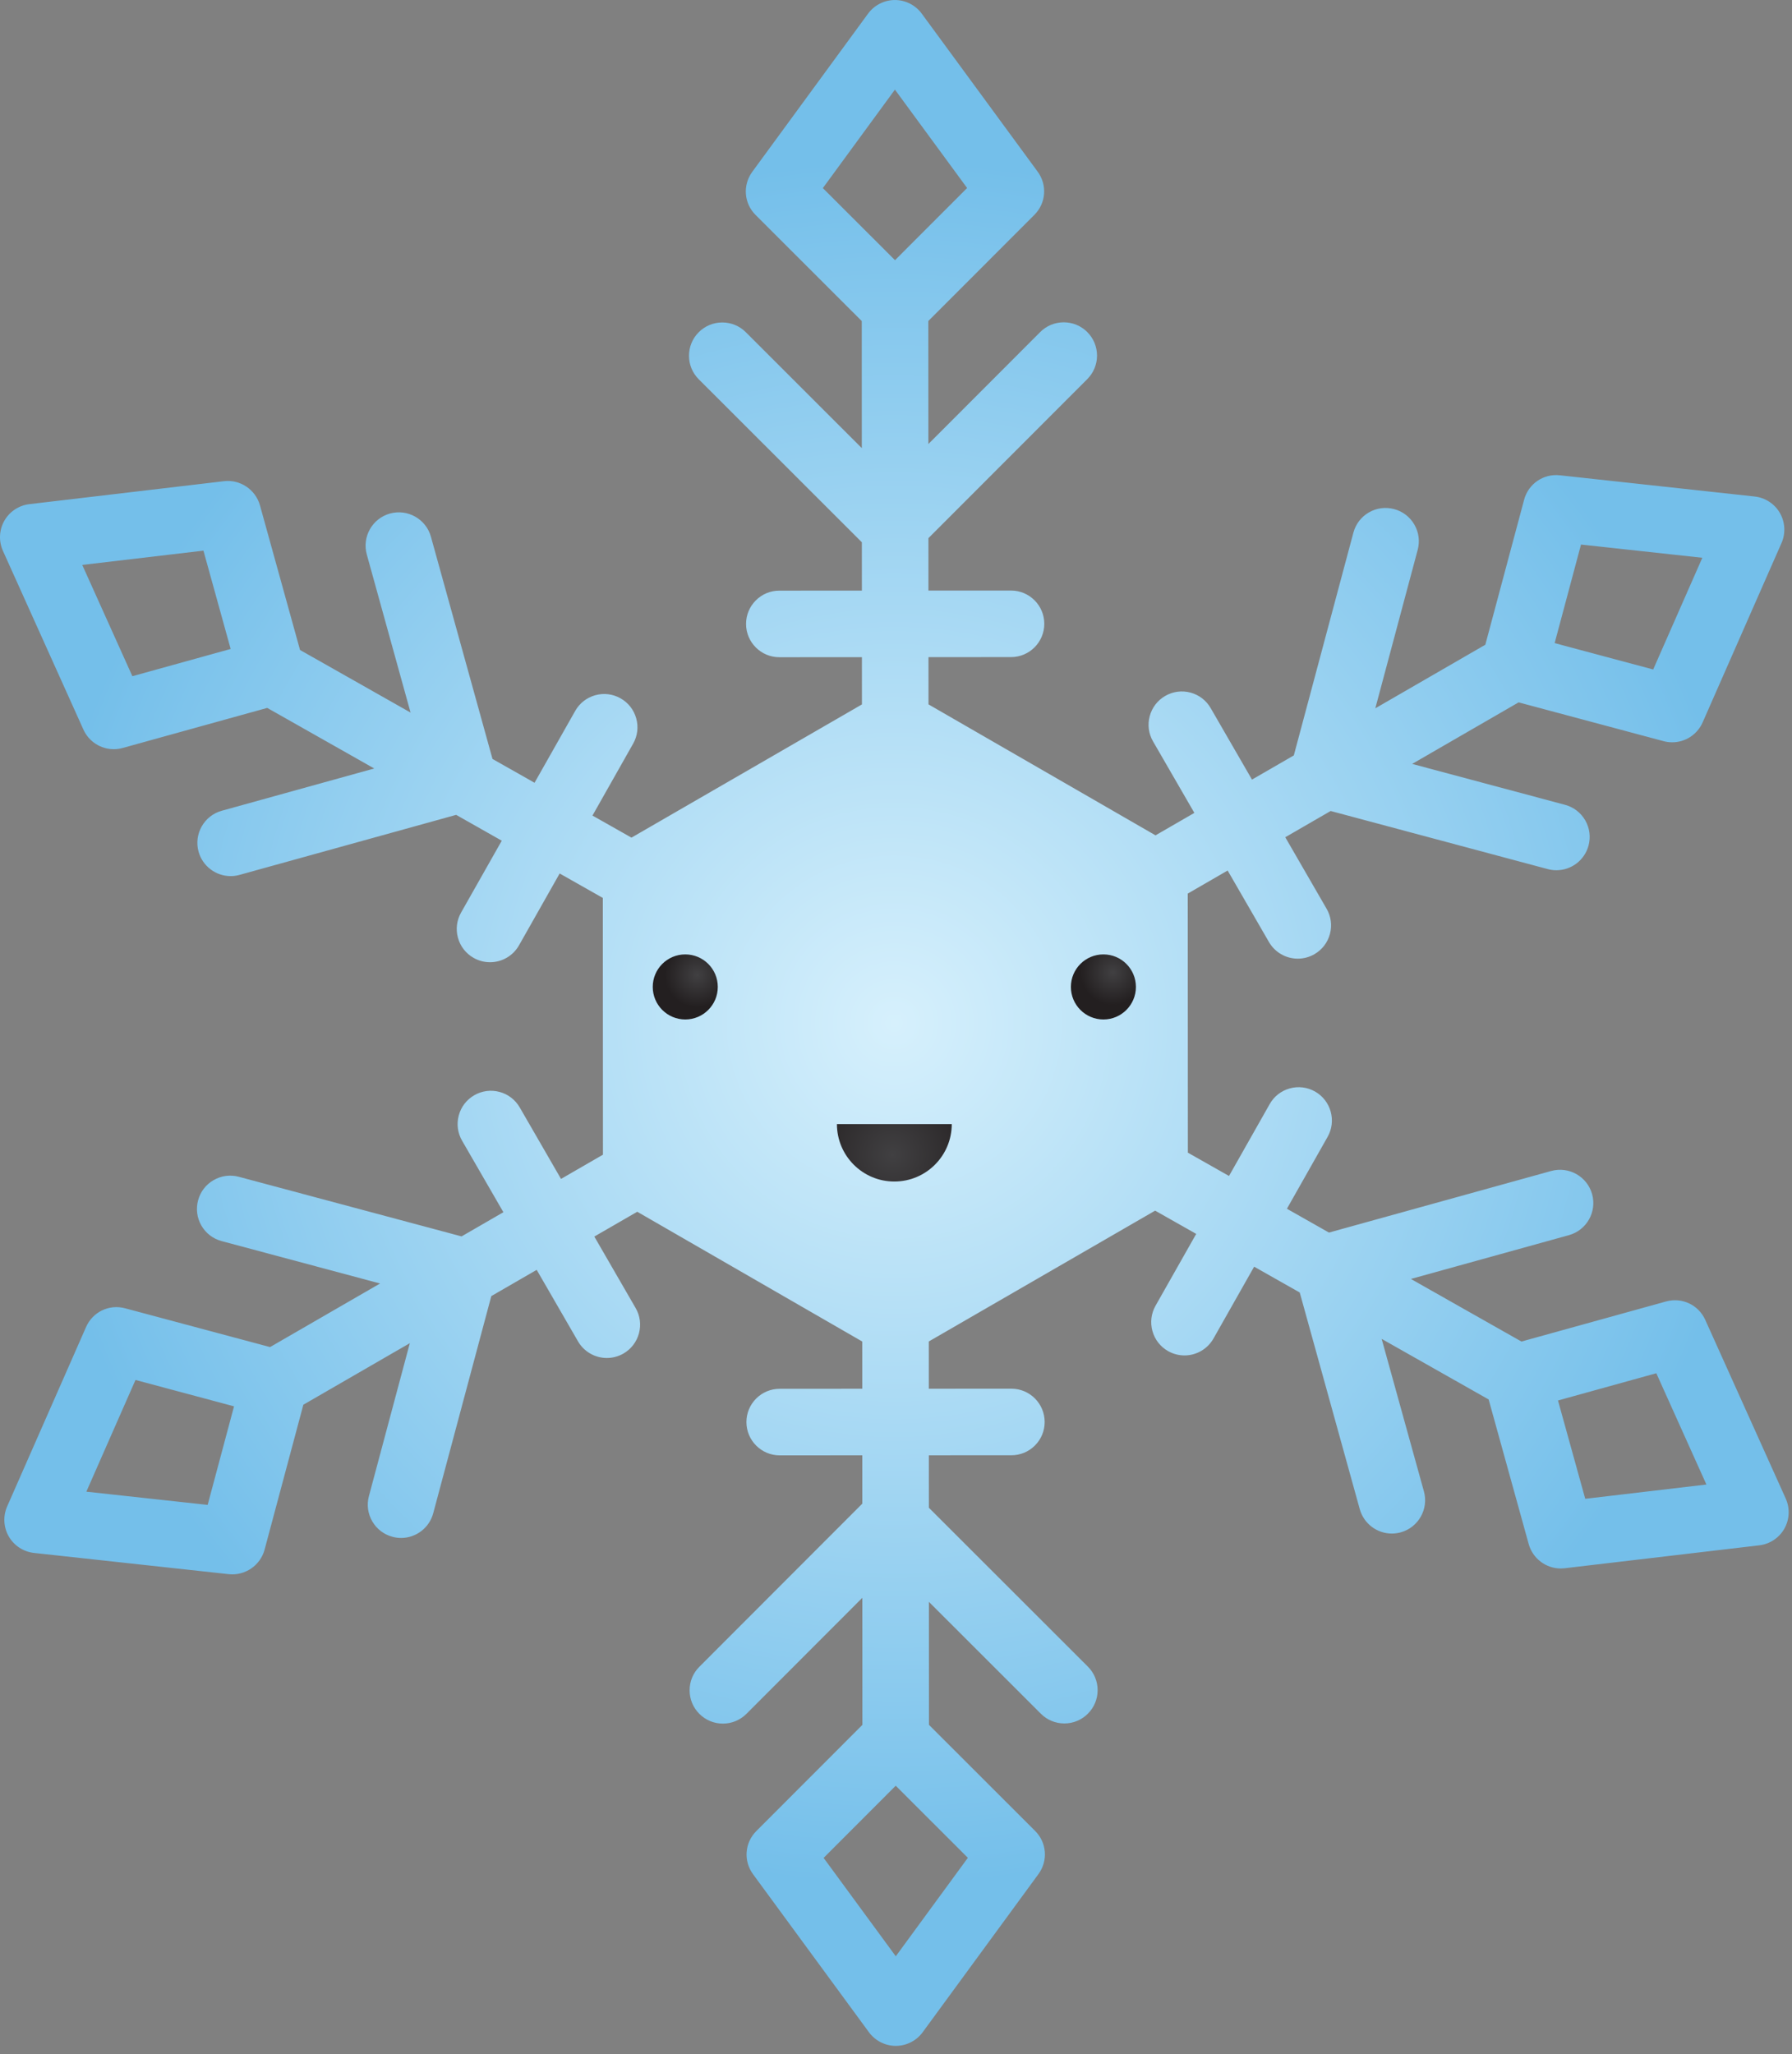 <?xml version="1.0" encoding="UTF-8" standalone="no"?>
<!DOCTYPE svg PUBLIC "-//W3C//DTD SVG 1.1//EN" "http://www.w3.org/Graphics/SVG/1.1/DTD/svg11.dtd">
<svg width="100%" height="100%" viewBox="0 0 178 204" version="1.1" xmlns="http://www.w3.org/2000/svg" xmlns:xlink="http://www.w3.org/1999/xlink" xml:space="preserve" xmlns:serif="http://www.serif.com/" style="fill-rule:evenodd;clip-rule:evenodd;stroke-linejoin:round;stroke-miterlimit:2;">
    <rect x="0" y="0" width="178" height="204" fill="#808080" stroke="none"/>
    <g transform="matrix(1,0,0,1,-406.104,-1325.65)">
        <g transform="matrix(2,0,0,2,0,0)">
            <path d="M214.675,732.659L213.365,737.553L207.341,736.896L209.781,731.349L214.675,732.659ZM214.508,695.05L209.626,696.403L207.137,690.877L213.156,690.168L214.508,695.05ZM243.957,755.081L247.538,751.497L251.121,755.077L247.541,759.967L243.957,755.081ZM251.084,672.161L247.503,675.745L243.919,672.165L247.499,667.275L251.084,672.161ZM280.264,694.759L281.573,689.865L287.598,690.522L285.158,696.069L280.264,694.759ZM287.801,736.541L281.783,737.25L280.43,732.368L285.313,731.015L287.801,736.541ZM291.741,737.239L287.744,728.365C287.408,727.618 286.589,727.233 285.796,727.451L278.615,729.441L273.124,726.333L280.974,724.158C281.852,723.914 282.368,723.002 282.125,722.124C281.881,721.245 280.97,720.729 280.091,720.972L269.055,724.03L266.967,722.847L268.987,719.279C269.436,718.486 269.156,717.476 268.363,717.026C267.979,716.809 267.532,716.754 267.108,716.872C266.682,716.99 266.328,717.266 266.111,717.651L264.091,721.219L262.048,720.063L262.042,707.197L264.023,706.052L266.075,709.603C266.37,710.113 266.918,710.429 267.507,710.429L267.508,710.429C267.797,710.429 268.082,710.352 268.333,710.207C268.715,709.986 268.989,709.63 269.103,709.203C269.217,708.777 269.158,708.331 268.937,707.949L266.885,704.399L269.139,703.096L279.924,705.982C280.065,706.019 280.208,706.038 280.352,706.038C281.098,706.038 281.754,705.534 281.947,704.813C282.061,704.386 282.003,703.941 281.782,703.558C281.561,703.176 281.204,702.903 280.778,702.789L273.187,700.758L278.474,697.702L285.672,699.628C285.812,699.666 285.956,699.685 286.101,699.685C286.756,699.685 287.349,699.297 287.613,698.698L291.532,689.788C291.743,689.307 291.712,688.75 291.45,688.296C291.188,687.842 290.72,687.537 290.198,687.48L280.521,686.426C279.706,686.337 278.958,686.85 278.747,687.642L276.821,694.84L271.357,697.997L273.462,690.129C273.576,689.702 273.518,689.257 273.297,688.875C273.076,688.492 272.719,688.219 272.293,688.105C271.867,687.991 271.421,688.049 271.038,688.27C270.657,688.491 270.384,688.847 270.269,689.274L267.31,700.336L265.232,701.537L263.18,697.986C262.959,697.604 262.603,697.331 262.177,697.216C261.75,697.103 261.305,697.161 260.923,697.382C260.54,697.603 260.267,697.96 260.153,698.386C260.039,698.813 260.096,699.258 260.318,699.64L262.37,703.19L260.441,704.305L249.166,697.802L249.165,695.456L253.265,695.454C254.177,695.454 254.917,694.712 254.917,693.801C254.917,692.89 254.176,692.149 253.265,692.149L253.264,692.149L249.163,692.151L249.162,689.548L257.052,681.651C257.364,681.338 257.536,680.923 257.536,680.482C257.535,680.04 257.363,679.625 257.051,679.313C256.739,679.001 256.324,678.83 255.883,678.83L255.882,678.83C255.44,678.83 255.025,679.002 254.714,679.314L249.16,684.874L249.157,678.766L254.424,673.495C255.004,672.914 255.073,672.011 254.587,671.349L248.83,663.501C248.52,663.079 248.022,662.826 247.498,662.826L247.497,662.826C246.973,662.826 246.475,663.079 246.164,663.503L240.415,671.355C239.929,672.019 239.999,672.921 240.58,673.501L245.852,678.768L245.854,685.078L240.093,679.321C239.781,679.009 239.365,678.837 238.924,678.837C238.482,678.837 238.067,679.01 237.755,679.322C237.443,679.634 237.271,680.049 237.271,680.491C237.271,680.932 237.444,681.347 237.756,681.659L245.856,689.752L245.858,692.152L241.757,692.154C241.316,692.154 240.901,692.326 240.589,692.639C240.277,692.951 240.105,693.366 240.105,693.808C240.105,694.719 240.847,695.46 241.758,695.46L241.759,695.46L245.859,695.458L245.86,697.804L234.414,704.419L232.477,703.323L234.496,699.754C234.714,699.37 234.769,698.924 234.651,698.499C234.533,698.073 234.257,697.719 233.873,697.502C233.489,697.284 233.042,697.229 232.617,697.347C232.192,697.465 231.838,697.742 231.62,698.126L229.6,701.694L227.512,700.512L224.454,689.477C224.211,688.599 223.299,688.083 222.42,688.325C221.542,688.569 221.025,689.481 221.269,690.36L223.443,698.209L217.953,695.101L215.963,687.919C215.746,687.138 214.977,686.621 214.177,686.719L204.511,687.859C203.99,687.92 203.524,688.23 203.266,688.686C203.007,689.143 202.982,689.701 203.198,690.179L207.195,699.053C207.461,699.645 208.052,700.027 208.702,700.027L208.703,700.027C208.852,700.027 209,700.007 209.143,699.967L216.324,697.977L221.638,700.985L214.066,703.084C213.188,703.327 212.671,704.24 212.914,705.118C213.112,705.831 213.767,706.329 214.506,706.329L214.507,706.329C214.656,706.329 214.804,706.309 214.948,706.269L225.707,703.288L227.972,704.571L225.952,708.139C225.734,708.523 225.679,708.969 225.797,709.395C225.915,709.82 226.192,710.174 226.576,710.391C226.824,710.532 227.105,710.606 227.39,710.606C227.984,710.606 228.536,710.285 228.828,709.767L230.848,706.199L232.992,707.413L232.998,720.162L230.915,721.366L228.864,717.815C228.643,717.433 228.286,717.159 227.86,717.045C227.434,716.931 226.988,716.99 226.606,717.211C226.224,717.432 225.95,717.788 225.836,718.215C225.722,718.642 225.781,719.087 226.002,719.469L228.053,723.019L225.975,724.22L214.914,721.26C214.487,721.146 214.042,721.205 213.66,721.426C213.278,721.646 213.004,722.003 212.89,722.429C212.776,722.856 212.834,723.302 213.055,723.684C213.276,724.066 213.633,724.339 214.059,724.453L221.928,726.559L216.464,729.716L209.267,727.79C208.473,727.576 207.657,727.968 207.326,728.721L203.407,737.63C203.196,738.11 203.227,738.668 203.489,739.122C203.751,739.576 204.219,739.881 204.741,739.938L214.419,740.993C215.228,741.077 215.983,740.555 216.192,739.777L218.118,732.578L223.406,729.522L221.375,737.114C221.26,737.54 221.319,737.986 221.54,738.368C221.761,738.75 222.117,739.023 222.544,739.137C222.684,739.175 222.828,739.194 222.973,739.194C223.719,739.194 224.375,738.689 224.568,737.968L227.453,727.184L229.707,725.881L231.759,729.432C232.053,729.942 232.602,730.258 233.191,730.258L233.192,730.258C233.48,730.258 233.766,730.181 234.017,730.036C234.399,729.815 234.672,729.458 234.786,729.032C234.9,728.605 234.842,728.16 234.621,727.778L232.569,724.228L234.701,722.996L245.875,729.44L245.876,731.785L241.775,731.788C241.334,731.788 240.919,731.96 240.607,732.272C240.295,732.584 240.123,733 240.123,733.441C240.124,734.352 240.865,735.093 241.776,735.093L241.777,735.093L245.877,735.091L245.878,737.491L237.785,745.592C237.473,745.904 237.301,746.319 237.302,746.761C237.302,747.202 237.474,747.617 237.786,747.929C238.098,748.241 238.513,748.413 238.954,748.413L238.955,748.413C239.396,748.413 239.811,748.24 240.124,747.928L245.88,742.166L245.883,748.476L240.617,753.747C240.036,754.328 239.967,755.23 240.453,755.893L246.21,763.741C246.521,764.163 247.019,764.416 247.542,764.416L247.543,764.416C248.068,764.415 248.566,764.163 248.876,763.739L254.626,755.886C255.111,755.224 255.042,754.321 254.46,753.741L249.189,748.474L249.186,742.367L254.745,747.921C255.056,748.233 255.472,748.405 255.914,748.405C256.355,748.405 256.769,748.233 257.082,747.92C257.394,747.608 257.566,747.193 257.566,746.751C257.565,746.31 257.393,745.895 257.081,745.583L249.184,737.693L249.183,735.09L253.283,735.088C253.725,735.088 254.14,734.916 254.452,734.603C254.764,734.291 254.936,733.876 254.935,733.434C254.935,732.523 254.194,731.782 253.283,731.782L253.282,731.782L249.181,731.784L249.18,729.438L260.422,722.941L262.462,724.096L260.441,727.664C260.225,728.048 260.17,728.494 260.288,728.92C260.406,729.345 260.682,729.699 261.066,729.916C261.314,730.057 261.596,730.131 261.88,730.131C262.475,730.131 263.026,729.809 263.319,729.292L265.339,725.724L267.604,727.006L270.585,737.765C270.783,738.478 271.437,738.976 272.177,738.976C272.326,738.976 272.475,738.956 272.619,738.916C273.497,738.672 274.014,737.76 273.771,736.882L271.672,729.309L276.986,732.317L278.976,739.499C279.174,740.212 279.829,740.71 280.568,740.71L280.762,740.698L290.428,739.56C290.949,739.498 291.415,739.189 291.673,738.732C291.931,738.276 291.957,737.718 291.741,737.239Z" style="fill:url(#_Radial1);"/>
        </g>
        <g transform="matrix(2,0,0,2,0,0)">
            <path d="M238.701,711.832C238.701,712.724 237.978,713.448 237.086,713.448C236.194,713.448 235.471,712.724 235.471,711.832C235.471,710.94 236.194,710.217 237.086,710.217C237.978,710.217 238.701,710.94 238.701,711.832Z" style="fill:url(#_Radial2);"/>
        </g>
        <g transform="matrix(2,0,0,2,0,0)">
            <path d="M259.467,711.832C259.467,712.724 258.745,713.448 257.853,713.448C256.961,713.448 256.238,712.724 256.238,711.832C256.238,710.94 256.961,710.217 257.853,710.217C258.745,710.217 259.467,710.94 259.467,711.832Z" style="fill:url(#_Radial3);"/>
        </g>
        <g transform="matrix(2,0,0,2,0,0)">
            <path d="M247.469,721.495C249.044,721.495 250.321,720.218 250.321,718.643L244.618,718.643C244.618,720.218 245.895,721.495 247.469,721.495Z" style="fill:url(#_Radial4);"/>
        </g>
    </g>
    <defs>
        <radialGradient id="_Radial1" cx="0" cy="0" r="1" gradientUnits="userSpaceOnUse" gradientTransform="matrix(47.713,0,0,47.713,247.469,713.621)"><stop offset="0" style="stop-color:rgb(214,240,252);stop-opacity:1"/><stop offset="0.9" style="stop-color:rgb(116,191,234);stop-opacity:1"/><stop offset="1" style="stop-color:rgb(116,191,234);stop-opacity:1"/></radialGradient>
        <radialGradient id="_Radial2" cx="0" cy="0" r="1" gradientUnits="userSpaceOnUse" gradientTransform="matrix(1.615,0,0,1.615,237.681,711.237)"><stop offset="0" style="stop-color:rgb(65,64,66);stop-opacity:1"/><stop offset="1" style="stop-color:rgb(35,31,32);stop-opacity:1"/></radialGradient>
        <radialGradient id="_Radial3" cx="0" cy="0" r="1" gradientUnits="userSpaceOnUse" gradientTransform="matrix(1.615,0,0,1.615,258.32,711.109)"><stop offset="0" style="stop-color:rgb(65,64,66);stop-opacity:1"/><stop offset="1" style="stop-color:rgb(35,31,32);stop-opacity:1"/></radialGradient>
        <radialGradient id="_Radial4" cx="0" cy="0" r="1" gradientUnits="userSpaceOnUse" gradientTransform="matrix(4.733,0,0,4.733,247.384,720.157)"><stop offset="0" style="stop-color:rgb(65,64,66);stop-opacity:1"/><stop offset="1" style="stop-color:rgb(35,31,32);stop-opacity:1"/></radialGradient>
    </defs>
</svg>
